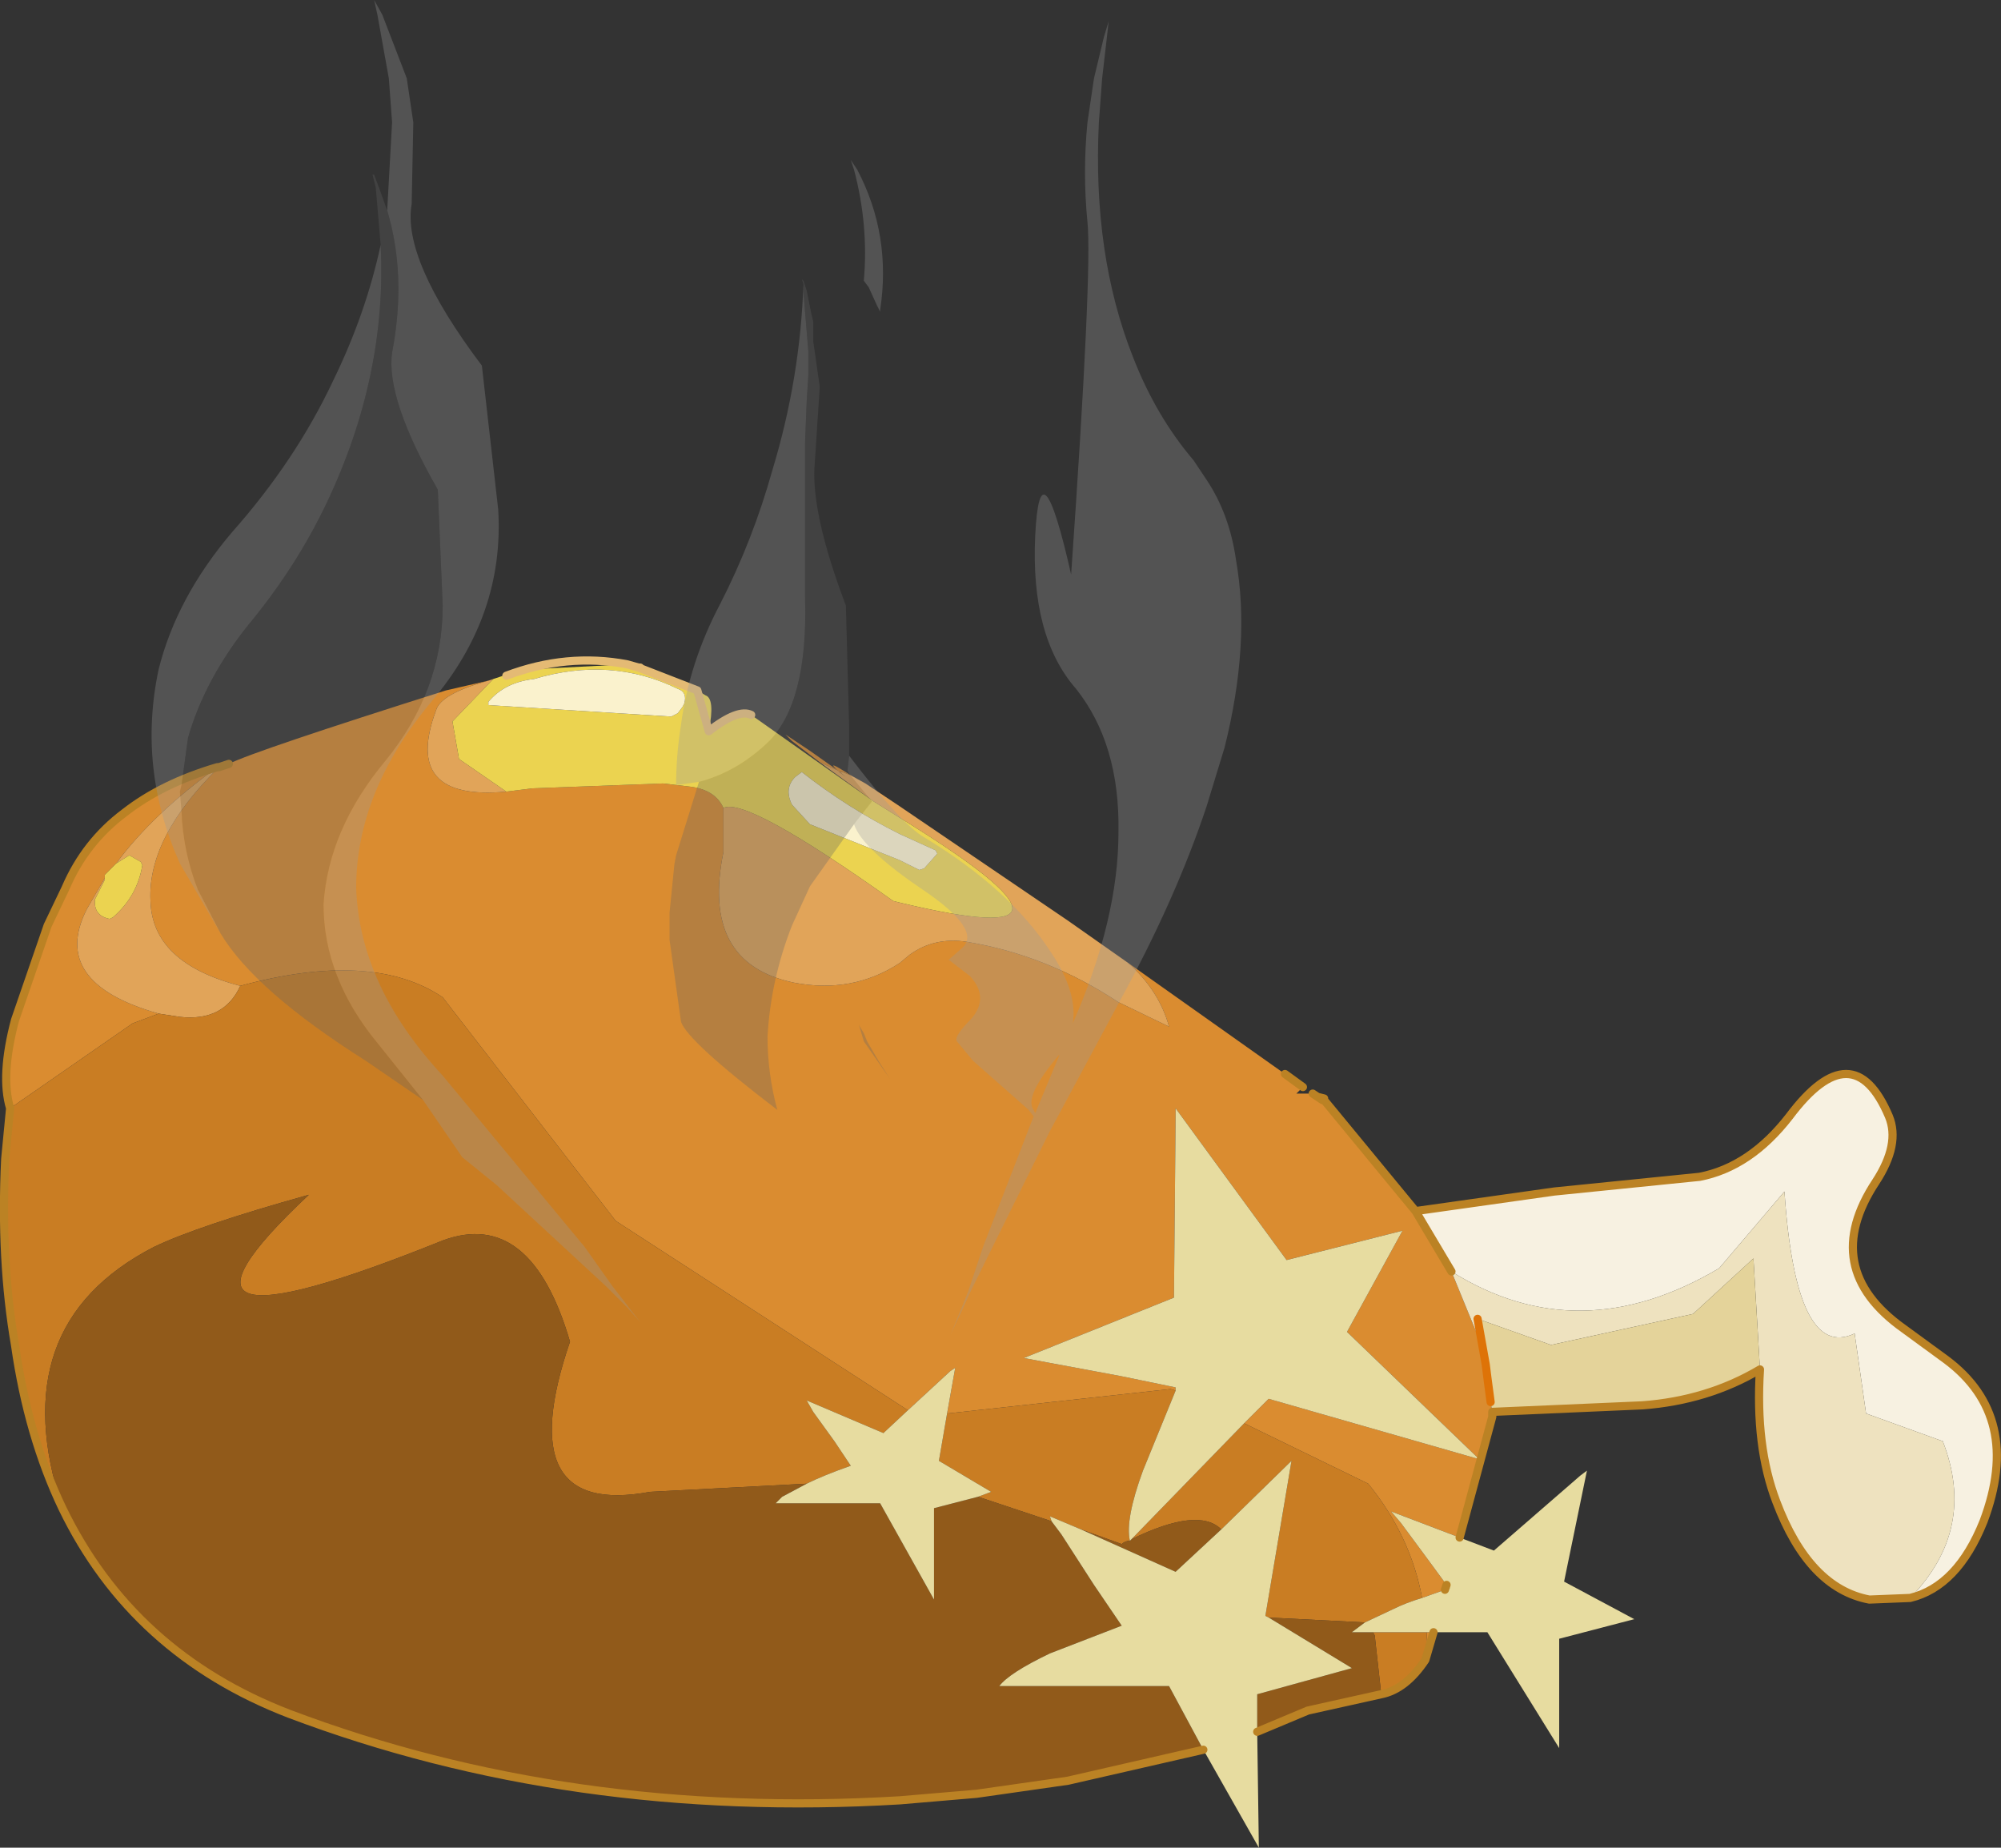 <svg viewBox="0 0 61.293 56.6" xmlns="http://www.w3.org/2000/svg" xmlns:xlink="http://www.w3.org/1999/xlink"><rect x="0" y="0" width="61.293" height="56.6" fill="#333333" stroke="none"/><use transform="translate(.01)" width="61.25" height="56.6" xlink:href="#a"/><defs><g id="a"><path d="m312.2 206.7 1.1 1.85.9 2.2.15.65.05.4.1.75.05.3v.15l-1 3.7-2.1-.8.3.35.85 1.15.55.75-.05.15-.7.25q-.35-1.9-1.65-3.5l-3.8-1.85.75-.75 6.45 1.85-4.05-3.9 1.7-3.1-3.55.9-3.4-4.65v.3l-.05 5.5-4.6 1.85.8.15 2.15.4 1.7.35v.1l-.15-.05-6.85.75.25-1.4-.15.1-1.3 1.2-8.95-5.8-5.3-6.85q-2.15-1.45-6.2-.35-2.7-.7-2.75-2.6-.1-1.95 2.1-4.1l.3-.1q.8-.4 6.65-2.25l1.3-.3q-1.45.4-1.6.9-1.05 2.8 2.15 2.5l.8-.1 4-.15.85.1q.75.1 1 .65v1.35q-.7 3.4 2.15 4 1.8.35 3.25-.6l.3-.25q.75-.55 1.75-.4 2.45.4 4.65 1.85l1.55.75q-.3-1.1-1.25-1.95l4.8 3.4.55.4-.2.2h.5l.3.2h.05l2.8 3.4m.55 12.9-.25.85.05-.85h.2m-43.6-16.05q-.3-1 .15-2.7l1-2.9.55-1.15q.6-1.4 1.8-2.3 1.15-.9 2.85-1.4-2 1.45-3.1 2.95l-.35.35v.1l-.55.95q-1.15 2.25 2.2 3.2l-.8.3-3.75 2.6m24.8-10.6-.85-.65-.2-.2.75.5.85.6-.55-.25m.6.3q-.5-.45.35.1l-.25-.1h-.1" fill="#da8c30" fill-rule="evenodd" transform="translate(-268.85 -169.6)"/><path d="M275.5 193.1h.05q-2.2 2.15-2.1 4.1.05 1.9 2.75 2.6-.5 1.1-1.85.95l-.65-.1q-3.35-.95-2.2-3.2l.55-.95v.05l-.3.6q-.05.5.45.6l.1-.05q.75-.65.9-1.6l-.05-.1-.35-.2-.4.25q1.1-1.5 3.1-2.95m8.3-2.65.15-.05-1.25 1.3.2 1.15 1.45 1q-3.2.3-2.15-2.5.15-.5 1.6-.9m4.6-.4h.05l1.25.45.5.25-1.8-.7m7.2 4.1-1.65-1.2.55.25.25.2-.2-.15h.1l.25.1.45.25 1.05.7 5.15 3.5 1.85 1.3q.95.85 1.25 1.95l-1.55-.75q-2.2-1.45-4.65-1.85-1-.15-1.75.4l-.3.25q-1.45.95-3.25.6-2.85-.6-2.15-4v-1.35q.7-.35 5.2 2.85l.2.05q6.9 1.65 0-2.6l-.8-.5" fill="#e1a459" fill-rule="evenodd" transform="translate(-268.85 -169.6)"/><path d="m283.95 190.4.3-.1h.1l.8-.2 2.9-.15.35.1 1.8.7.25.15q.3.1.1 1.1.9-.7 1.3-.5l3.75 2.65.8.5q6.9 4.25 0 2.6l-.2-.05q-4.5-3.2-5.2-2.85-.25-.55-1-.65l-.85-.1-4 .15-.8.1-1.45-1-.2-1.15 1.25-1.3m-11.55 5.65.4-.25.35.2.05.1q-.15.95-.9 1.6l-.1.05q-.5-.1-.45-.6l.3-.6v-.15l.35-.35m17-4.5.2-.1.15-.2.05-.1q.1-.35-.2-.45-2.05-1-4.4-.3-.9.1-1.4.7v.1l5.6.35m3.8 1.85q-.35.35-.1.85l.55.6 2.75 1.1.6.3.15-.05.4-.45-.05-.1-1.1-.5q-1.6-.8-3-1.9l-.2.15m-3-2.65.35 1.25-.35-1.25" fill="#ebd350" fill-rule="evenodd" transform="translate(-268.85 -169.6)"/><path d="m289.4 191.55-5.6-.35v-.1q.5-.6 1.4-.7 2.35-.7 4.4.3.3.1.2.45l-.05.1-.15.2-.2.1m3.8 1.85.2-.15q1.4 1.1 3 1.9l1.1.5.05.1-.4.45-.15.05-.6-.3-2.75-1.1-.55-.6q-.25-.5.1-.85" fill="#faf2cd" fill-rule="evenodd" transform="translate(-268.85 -169.6)"/><path d="M312.5 220.45q-.6.9-1.35 1.05l-.2-1.8-.05-.1h1.65l-.05.85m-41.75-4.65q-1.05-2.2-1.45-5-.45-2.6-.3-5.7l.15-1.55 3.75-2.6.8-.3.65.1q1.35.15 1.85-.95 4.05-1.1 6.2.35l5.3 6.85 8.95 5.8-.75.7-2.35-1 .2.35.65.9.5.75q-.85.3-1.35.55l-4.8.25q-4.3.8-2.45-4.6-1.2-4.1-3.9-3.1-9.8 3.95-4.1-1.4-3.4.95-4.75 1.6-4.65 2.4-2.8 8m36.2-2.6 3.8 1.85q1.3 1.6 1.65 3.5-.5.15-.9.35l-.85.4-2.95-.15-.1-.05.8-4.75-2.15 2.1q-.7-.7-2.75.3l3.45-3.55m-9.1-.3 6.85-.75.15.05-1 2.45q-.55 1.5-.4 2.15-.15 0-.25.1l-1.25-.45-.95-.4.05.15-2.25-.75.4-.15-1.6-.95.25-1.45" fill="#c97d23" fill-rule="evenodd" transform="translate(-268.85 -169.6)"/><path d="m311.15 221.5-2.25.5-1.55.65v-1.15l2.9-.8-2.55-1.55 2.95.15-.4.3h.65l.05.1.2 1.8m-5.45 1.7-4.15.95-2.8.4-2.35.2q-10.1.6-18.7-2.65-4.8-1.85-6.95-6.3-1.85-5.6 2.8-8 1.35-.65 4.75-1.6-5.7 5.35 4.1 1.4 2.7-1 3.9 3.1-1.85 5.4 2.45 4.6l4.8-.25-.75.4-.2.2h3.2l1.65 2.95v-2.8l1.35-.35 2.25.75.3.4 1 1.55.85 1.25-2.2.85q-1.25.6-1.55 1h5.2l1.05 1.95m-2.25-6.4.05-.05q2.05-1 2.75-.3l-1.4 1.3-2.9-1.3 1.25.45q.1-.1.25-.1" fill="#915a1a" fill-rule="evenodd" transform="translate(-268.85 -169.6)"/><path d="m312.2 206.7 4.25-.6 4.45-.45q1.55-.3 2.75-1.85 1.95-2.6 3.05 0 .35.85-.4 2-1.75 2.65.85 4.5l1.3.95q2.35 1.75 1.15 4.95-.8 2-2.25 2.35 2.05-2.1 1-4.8l-2.35-.85-.35-2.45q-1.8.85-2.15-4.35l-2 2.35q-4.3 2.55-8.2.1l-1.1-1.85" fill="#f7f1e1" fill-rule="evenodd" transform="translate(-268.85 -169.6)"/><path d="M313.3 208.55q3.9 2.45 8.2-.1l2-2.35q.35 5.2 2.15 4.35l.35 2.45 2.35.85q1.05 2.7-1 4.8l-1.25.05q-1.85-.35-2.85-3-.65-1.7-.5-4.05l-.2-3.4-1.85 1.7-4.35.95-2.25-.8.25 1.4-.15-.65-.9-2.2" fill="#eee2bf" fill-rule="evenodd" transform="translate(-268.85 -169.6)"/><path d="M322.75 211.55q-1.6.95-3.6 1.1l-4.6.2-.05-.3-.1-.75-.05-.4-.25-1.4 2.25.8 4.35-.95 1.85-1.7.2 3.4" fill="#e4d39a" fill-rule="evenodd" transform="translate(-268.85 -169.6)"/><path d="m313.55 216.7 1.05.4 2.65-2.3.2-.15-.7 3.4 2.15 1.15-2.3.6v3.35l-2.2-3.55h-4.15l.4-.3.85-.4q.4-.2.9-.35l.7-.25.15-.05-.1-.1-.55-.75-.85-1.15-.3-.35 2.1.8m-6.2 5.95.05 3.55-1.7-3-1.05-1.95h-5.2q.3-.4 1.55-1l2.2-.85-.85-1.25-1-1.55-.3-.4-.05-.15.95.4 2.9 1.3 1.4-1.3 2.15-2.1-.8 4.75.1.05 2.55 1.55-2.9.8v1.15m2.05-19.4v.05h-.05l.05-.05m-4.55 8.95v-.1l-1.7-.35-2.15-.4-.8-.15 4.6-1.85.05-5.5v-.3l3.4 4.65 3.55-.9-1.7 3.1 4.05 3.9-6.45-1.85-.75.75-3.45 3.55-.05.05q-.15-.65.4-2.15l1-2.45m-6.05 3.25-1.35.35v2.8l-1.65-2.95h-3.2l.2-.2.75-.4q.5-.25 1.35-.55l-.5-.75-.65-.9-.2-.35 2.35 1 .75-.7 1.3-1.2.15-.1-.25 1.4-.25 1.45 1.6.95-.4.15" fill="#e7dca0" fill-rule="evenodd" transform="translate(-268.85 -169.6)"/><path d="M58.5 48.95q1.45-.35 2.25-2.35 1.2-3.2-1.15-4.95l-1.3-.95q-2.6-1.85-.85-4.5.75-1.15.4-2-1.1-2.6-3.05 0-1.2 1.55-2.75 1.85l-4.45.45-4.25.6 1.1 1.85m14.05 10-1.25.05q-1.85-.35-2.85-3-.65-1.7-.5-4.05-1.6.95-3.6 1.1l-4.6.2v.15l-1 3.7m-.8 2.9-.25.85q-.6.9-1.35 1.05l-2.25.5-1.55.65m-1.65.55-4.15.95-2.8.4-2.35.2q-10.1.6-18.7-2.65-4.8-1.85-6.95-6.3-1.05-2.2-1.45-5-.45-2.6-.3-5.7l.15-1.55q-.3-1 .15-2.7l1-2.9L2 27.2q.6-1.4 1.8-2.3 1.15-.9 2.85-1.4h.05l.3-.1m32.35 9.5.55.4m.3.2.15.1.2.05v.05l2.8 3.4m-2.85-3.4-.15-.1m3.9 15.1.05-.15" fill="none" stroke="#bb8224" stroke-linecap="round" stroke-linejoin="round" stroke-width=".25"/><path d="M15.5 20.7q1.85-.7 3.7-.35l.35.1h.05m2.1 1.95q.9-.7 1.3-.5m-1.3.5-.35-1.25-1.8-.7" fill="none" stroke="#e4ba74" stroke-linecap="round" stroke-linejoin="round" stroke-width=".25"/><path d="m45.65 42.95-.1-.75-.05-.4-.25-1.4" fill="none" stroke="#de7307" stroke-linecap="round" stroke-linejoin="round" stroke-width=".25"/><path d="m281.8 203.3 1.2 1.75 1.05.85 3.35 3.1.65.65.4.45-.35-.45-.15-.2-.35-.45-.85-1.2-4.35-5.25q-2.55-2.75-2.65-5.75 0-2.95 2.3-5.7 2.25-2.65 2.05-5.9l-.5-4.4q-2.45-3.25-2.15-4.95l.05-2.5-.2-1.35-.75-1.95-.25-.45.1.45.35 1.95.1 1.35-.15 2.7q.6 2 .15 4.35-.2 1.4 1.4 4.2l.15 3.55q0 2.6-1.75 4.75-1.75 2.1-1.9 4.4 0 2.25 1.65 4.25l1.4 1.75m-1.3-26.2q-.45 2.1-1.45 4.15-1.15 2.45-3.1 4.65-1.7 2-2.25 4.2-.65 3.05.65 5.95l1.25 2.15-.7-1.35q-.45-1.15-.5-2.4l-.05-.6.05-.2.2-1.45q.5-1.75 1.8-3.4 1.5-1.8 2.45-3.8 1.85-3.9 1.65-7.9m14.4-2.6.1.3q.45 1.7.3 3.4l.15.2.25.55.1.2v-.05q.35-2.3-.7-4.3l-.2-.3m-.05 18.25-.05.45.05.1.7.85-.55.7q.25.75 2.1 2t1.2 1.8l-.4.35.65.5q.6.65.05 1.3-.55.55-.45.7l.5.6 1.7 1.5.15.2-1.55 4-.45 1.35-.2.5-.35.85.4-.85.25-.55 2.4-4.85.15.2-.15-.2 2.15-4q1.7-3.1 2.65-5.95l.55-1.8q.8-3.2.35-5.75-.2-1.4-.9-2.45l-.4-.6q-1.15-1.35-1.85-3.15-1.25-3.15-1.05-7.2l.1-1.35.15-1.3.05-.45-.15.5-.3 1.25-.2 1.35q-.15 1.55 0 3.05t-.5 10.8q-.95-4.2-1.1-1.2-.15 3.1 1.25 4.7 1.35 1.7 1.3 4.4 0 2.65-1.4 5.85.15-.95-.65-2.15-1.25-1.95-3.9-3.55-.7-.4-2.3-2.5m-4.6.8q1.15-.3 2.1-1.2 1.25-1.2 1.15-4.45v-4.75l.05-1.25.05-.8v-.75l-.15-1.8v-.25q-.1 2.9-.95 5.7-.6 2.15-1.6 4.1-.95 1.8-1.2 3.7-.15.95-.15 1.85l.7-.1m11 8.4.05-.05-.75 1.8-.05-.1q-.3-.4.75-1.65" fill="#999" fill-opacity=".314" fill-rule="evenodd" transform="translate(-268.85 -169.6)"/><path d="m281.8 203.3-1.4-1.75q-1.65-2-1.65-4.25.15-2.3 1.9-4.4 1.75-2.15 1.75-4.75l-.15-3.55q-1.6-2.8-1.4-4.2.45-2.35-.15-4.35l-.25-.7-.15-.4h-.05l.1.4.15 1.75q.2 4-1.65 7.9-.95 2-2.45 3.8-1.3 1.65-1.8 3.4l-.2 1.45-.05.2.05.6q.05 1.25.5 2.4l.7 1.35q1.05 1.75 4.45 3.9l1.75 1.2m13.05-10.55v-.9l-.1-3.7q-1.1-2.9-.95-4.4l.15-2.3-.2-1.4v-.6l-.05-.2-.15-.75-.1-.3-.05-.05.05.15v.25l.15 1.8v.75l-.05.8-.05 1.25v4.75q.1 3.25-1.15 4.45-.95.9-2.1 1.2l-.7 2.25-.05.25-.15 1.5v.85l.35 2.5q.2.6 2.95 2.7-.3-1.1-.3-2.25.1-1.75.75-3.4l.55-1.2 1.35-1.9.55-.7-.7-.85-.05-.1.05-.45m.55 8.75-.1-.25-.15-.25.15.5.8 1.15-.35-.55-.35-.6" fill="#646464" fill-opacity=".314" fill-rule="evenodd" transform="translate(-268.85 -169.6)"/></g></defs></svg>